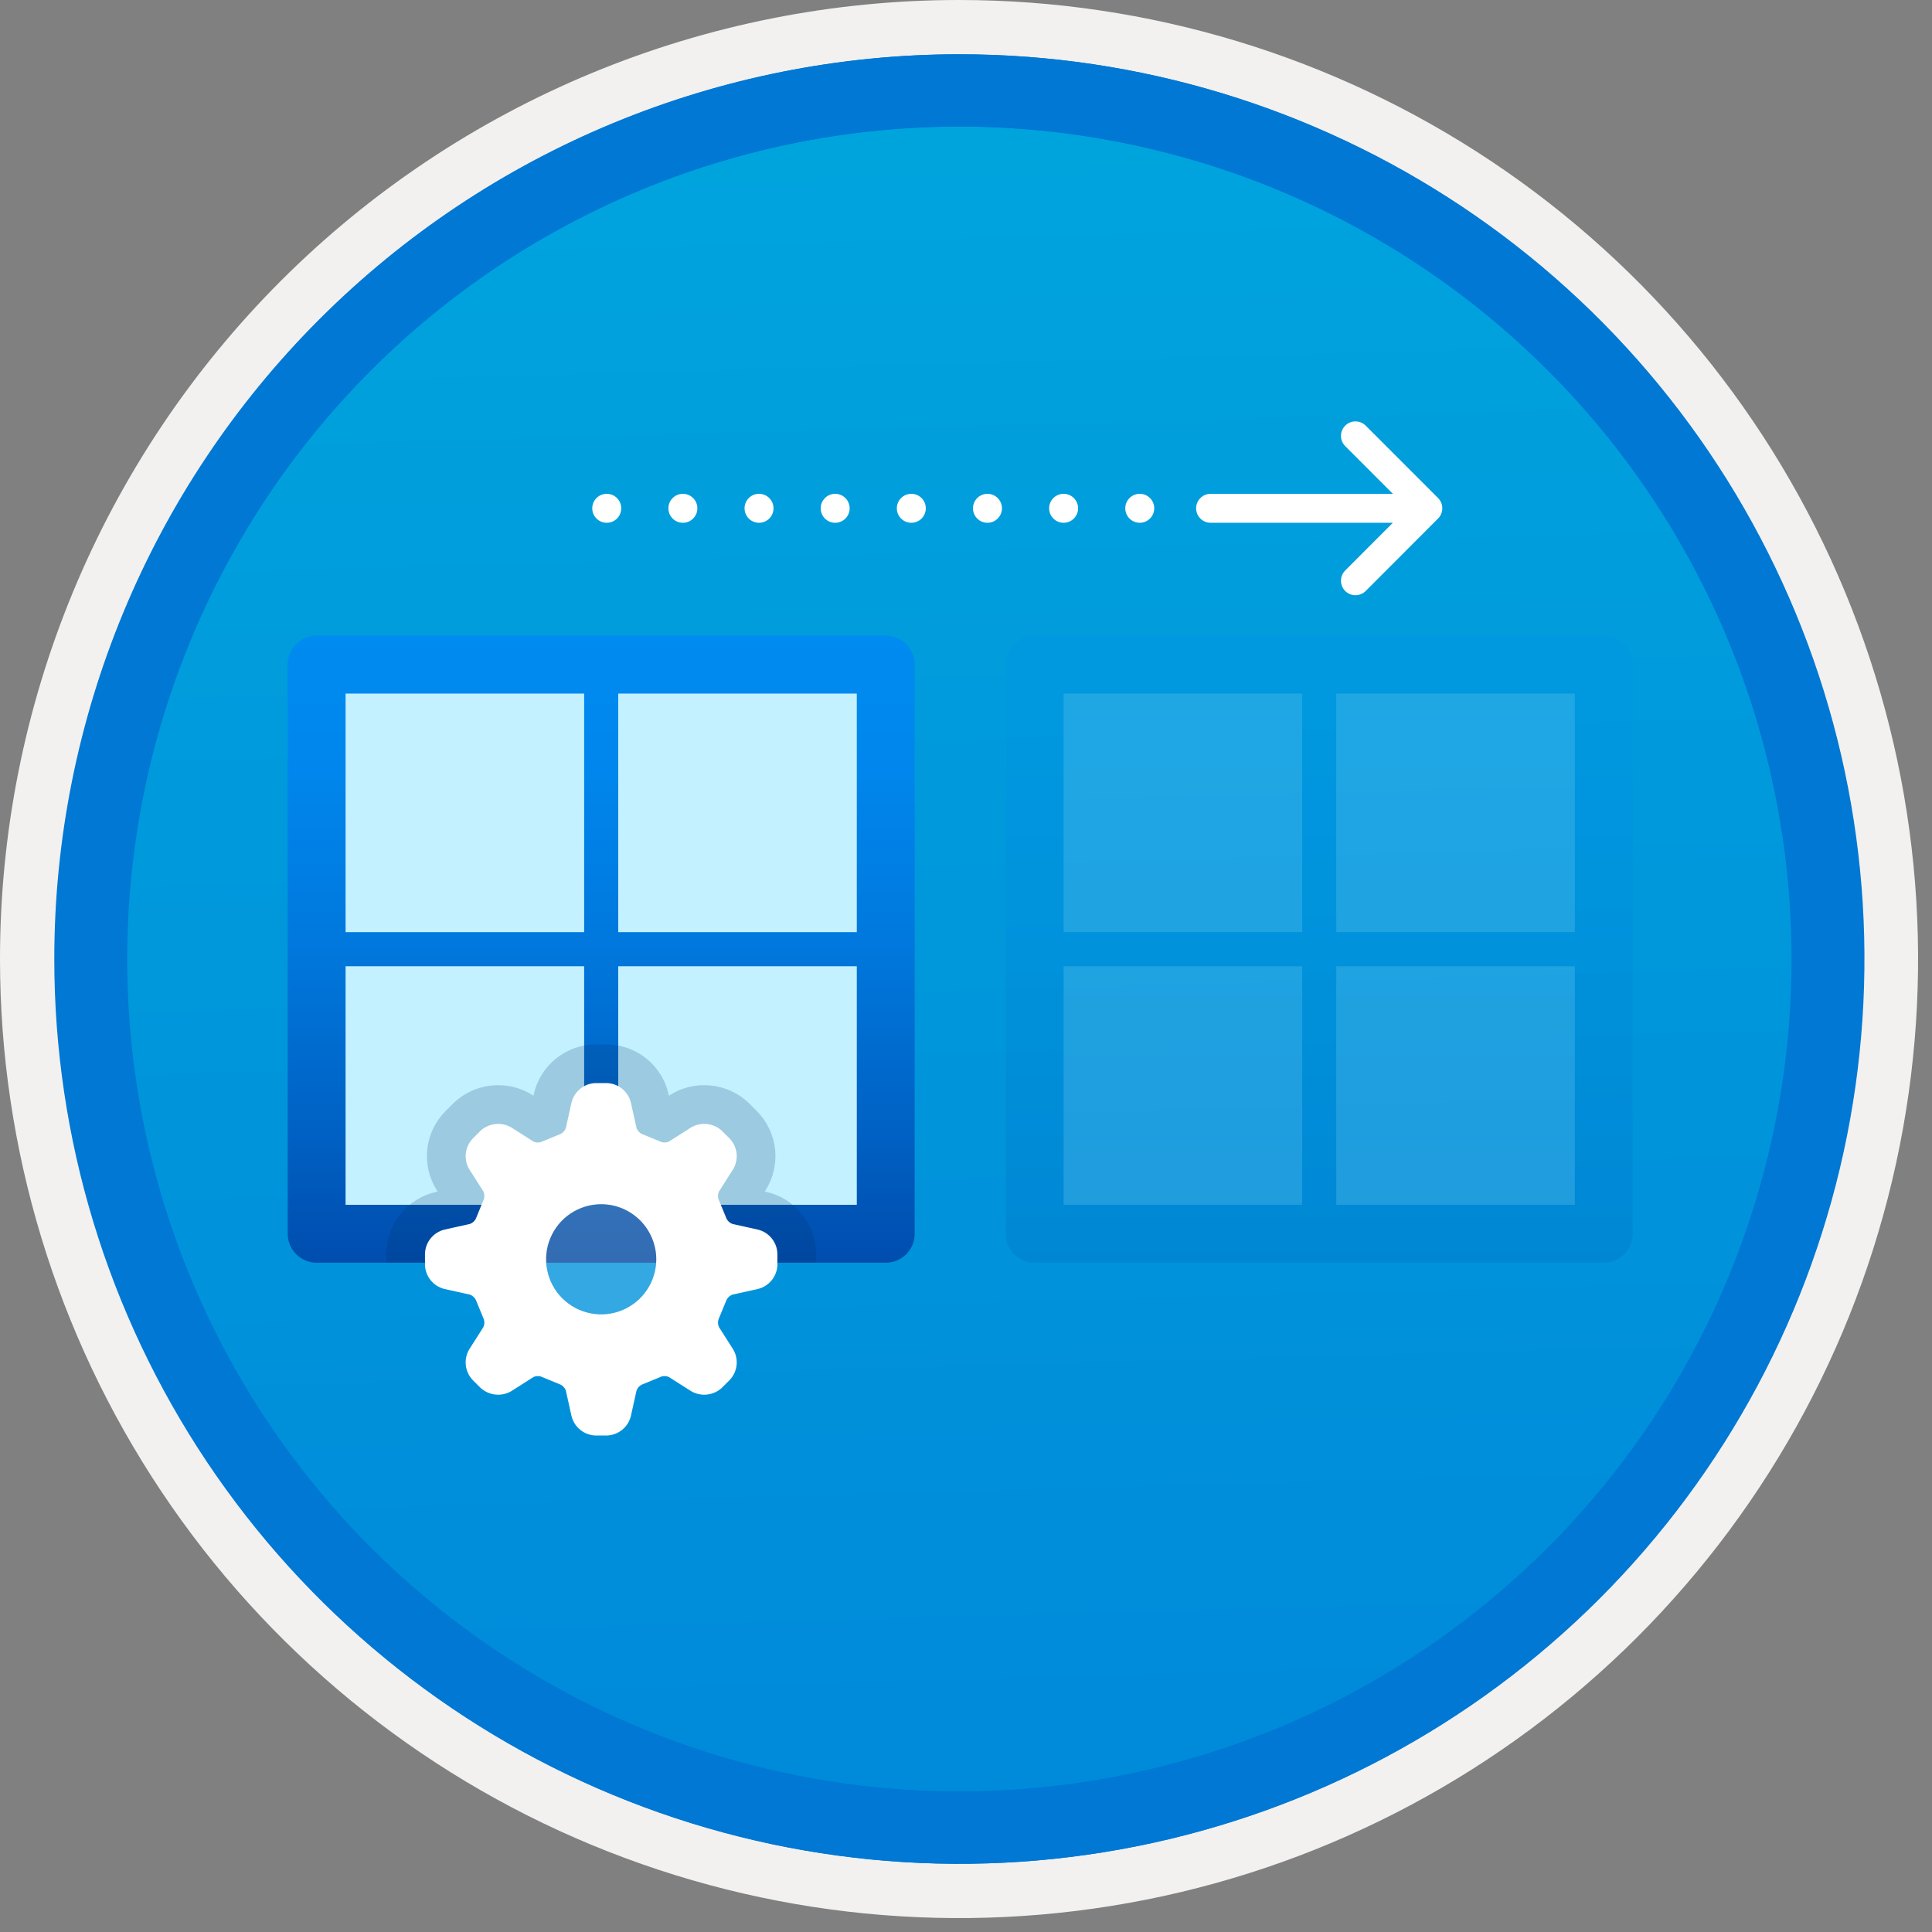 <svg width="100" height="100" viewBox="0 0 100 100" fill="none" xmlns="http://www.w3.org/2000/svg">
<rect x="0" y="0" width="100" height="100" fill="#808080" stroke="none"/>
<g clip-path="url(#clip0_967_289)">
<path d="M49.64 96.45C40.382 96.45 31.332 93.705 23.634 88.561C15.936 83.418 9.936 76.107 6.393 67.553C2.85 59 1.923 49.588 3.73 40.508C5.536 31.428 9.994 23.087 16.54 16.54C23.087 9.994 31.428 5.536 40.508 3.729C49.588 1.923 59 2.85 67.553 6.393C76.107 9.936 83.418 15.936 88.561 23.634C93.705 31.332 96.45 40.382 96.45 49.64C96.451 55.787 95.24 61.874 92.888 67.554C90.535 73.233 87.088 78.394 82.741 82.741C78.394 87.087 73.234 90.535 67.554 92.888C61.875 95.24 55.787 96.45 49.64 96.45V96.45Z" fill="url(#paint0_linear_967_289)"/>
<path fill-rule="evenodd" clip-rule="evenodd" d="M95.54 49.64C95.54 58.718 92.848 67.593 87.805 75.141C82.761 82.689 75.592 88.572 67.205 92.046C58.818 95.52 49.589 96.429 40.685 94.658C31.782 92.887 23.603 88.515 17.184 82.096C10.765 75.677 6.393 67.498 4.622 58.595C2.851 49.691 3.76 40.462 7.234 32.075C10.708 23.688 16.591 16.519 24.139 11.476C31.688 6.432 40.562 3.74 49.64 3.74C55.668 3.74 61.636 4.927 67.205 7.234C72.774 9.541 77.834 12.921 82.096 17.184C86.359 21.446 89.739 26.506 92.046 32.075C94.353 37.644 95.54 43.612 95.54 49.64V49.64ZM49.64 3.62732e-07C59.458 3.62732e-07 69.055 2.911 77.219 8.366C85.382 13.82 91.744 21.573 95.501 30.644C99.258 39.714 100.242 49.695 98.326 59.324C96.411 68.954 91.683 77.799 84.741 84.741C77.799 91.683 68.954 96.411 59.324 98.326C49.695 100.242 39.714 99.258 30.644 95.501C21.573 91.744 13.82 85.382 8.366 77.219C2.911 69.055 3.62732e-07 59.458 3.62732e-07 49.64C-0.001 43.121 1.283 36.666 3.777 30.643C6.271 24.62 9.928 19.147 14.537 14.537C19.147 9.928 24.62 6.271 30.643 3.777C36.666 1.283 43.121 -0.001 49.64 3.62732e-07V3.62732e-07Z" fill="#F2F1F0"/>
<path fill-rule="evenodd" clip-rule="evenodd" d="M92.73 49.64C92.73 58.163 90.202 66.493 85.468 73.58C80.733 80.666 74.003 86.189 66.129 89.45C58.256 92.711 49.592 93.565 41.233 91.902C32.874 90.24 25.197 86.136 19.17 80.109C13.144 74.083 9.04 66.405 7.378 58.047C5.715 49.688 6.568 41.024 9.83 33.15C13.091 25.277 18.614 18.547 25.7 13.812C32.786 9.077 41.117 6.55 49.64 6.55C55.298 6.55 60.902 7.664 66.13 9.829C71.358 11.995 76.108 15.169 80.11 19.17C84.111 23.171 87.285 27.922 89.45 33.15C91.616 38.378 92.73 43.981 92.73 49.64V49.64ZM49.64 2.81C58.902 2.81 67.956 5.557 75.657 10.702C83.358 15.848 89.36 23.162 92.905 31.719C96.449 40.276 97.377 49.692 95.57 58.776C93.763 67.86 89.303 76.205 82.753 82.754C76.204 89.303 67.86 93.763 58.776 95.57C49.691 97.377 40.276 96.45 31.718 92.905C23.161 89.361 15.848 83.359 10.702 75.657C5.556 67.956 2.81 58.902 2.81 49.64C2.811 37.22 7.745 25.31 16.527 16.528C25.309 7.745 37.22 2.811 49.64 2.81V2.81Z" fill="#0078D4"/>
<path fill-rule="evenodd" clip-rule="evenodd" d="M92.764 49.64C92.764 58.163 90.237 66.493 85.502 73.58C80.767 80.666 74.037 86.189 66.164 89.45C58.29 92.711 49.626 93.565 41.267 91.902C32.909 90.24 25.231 86.136 19.204 80.109C13.178 74.083 9.074 66.405 7.412 58.047C5.749 49.688 6.602 41.024 9.864 33.15C13.125 25.277 18.648 18.547 25.734 13.812C32.82 9.077 41.151 6.55 49.674 6.55C55.333 6.55 60.936 7.664 66.164 9.829C71.392 11.995 76.142 15.169 80.144 19.17C84.145 23.171 87.319 27.922 89.484 33.15C91.65 38.378 92.764 43.981 92.764 49.64V49.64ZM49.674 2.81C58.936 2.81 67.99 5.557 75.691 10.702C83.392 15.848 89.395 23.162 92.939 31.719C96.484 40.276 97.411 49.692 95.604 58.776C93.797 67.86 89.337 76.205 82.788 82.754C76.238 89.303 67.894 93.763 58.81 95.57C49.726 97.377 40.31 96.45 31.753 92.905C23.196 89.361 15.882 83.359 10.736 75.657C5.59 67.956 2.844 58.902 2.844 49.64C2.845 37.22 7.779 25.31 16.561 16.528C25.343 7.745 37.254 2.811 49.674 2.81V2.81Z" fill="#0078D4"/>
<path d="M45.847 32.902H16.388C15.561 32.902 14.891 33.573 14.891 34.4V63.86C14.891 64.687 15.561 65.358 16.388 65.358H45.847C46.674 65.358 47.344 64.687 47.344 63.86V34.4C47.344 33.573 46.674 32.902 45.847 32.902Z" fill="url(#paint1_linear_967_289)"/>
<path d="M30.236 48.248H17.887V35.899H30.236V48.248ZM44.348 48.248H32V35.899H44.348V48.248ZM30.236 62.36H17.887V50.012H30.236V62.36ZM44.348 62.36H32V50.012H44.348V62.36Z" fill="#C3F1FF"/>
<path opacity="0.2" d="M42.239 65.358V64.896C42.235 64.15 41.979 63.428 41.512 62.846C41.046 62.265 40.396 61.858 39.669 61.693L39.583 61.674L39.632 61.598C40.028 60.967 40.199 60.221 40.117 59.481C40.036 58.74 39.706 58.049 39.183 57.519L38.781 57.116C38.156 56.505 37.315 56.166 36.442 56.171C35.826 56.167 35.222 56.339 34.7 56.667L34.624 56.715L34.605 56.629C34.439 55.902 34.033 55.253 33.451 54.787C32.87 54.32 32.148 54.064 31.403 54.06H30.832C30.087 54.064 29.365 54.32 28.784 54.786C28.202 55.253 27.796 55.902 27.63 56.629L27.611 56.715L27.536 56.668C27.015 56.34 26.41 56.168 25.793 56.172C24.92 56.166 24.08 56.506 23.455 57.116L23.052 57.519C22.528 58.049 22.198 58.741 22.117 59.482C22.036 60.223 22.208 60.97 22.605 61.601L22.651 61.675L22.566 61.694C21.839 61.859 21.189 62.265 20.723 62.846C20.256 63.428 20 64.15 19.996 64.896V65.358L42.239 65.358Z" fill="#003067"/>
<path d="M33.968 65.181C33.968 65.745 33.801 66.296 33.487 66.764C33.174 67.233 32.729 67.598 32.208 67.814C31.688 68.03 31.114 68.086 30.561 67.976C30.009 67.866 29.501 67.595 29.102 67.196C28.703 66.798 28.432 66.29 28.322 65.737C28.212 65.184 28.268 64.611 28.484 64.09C28.7 63.569 29.065 63.124 29.534 62.811C30.003 62.498 30.554 62.331 31.118 62.331C31.873 62.331 32.598 62.632 33.132 63.166C33.666 63.701 33.967 64.425 33.968 65.181V65.181ZM39.236 63.646L37.91 63.351C37.773 63.301 37.661 63.199 37.599 63.067C37.594 63.053 37.589 63.038 37.583 63.024L37.217 62.136C37.211 62.12 37.204 62.105 37.196 62.09C37.147 61.954 37.153 61.803 37.214 61.672L37.943 60.526C38.093 60.278 38.156 59.988 38.125 59.7C38.093 59.412 37.968 59.143 37.769 58.933L37.365 58.53C37.154 58.334 36.885 58.211 36.598 58.18C36.311 58.148 36.022 58.21 35.772 58.355L34.626 59.084C34.553 59.12 34.472 59.138 34.391 59.135C34.328 59.137 34.266 59.126 34.209 59.102C34.194 59.094 34.178 59.087 34.163 59.081L33.274 58.715C33.26 58.709 33.246 58.704 33.231 58.7C33.099 58.637 32.997 58.525 32.947 58.388L32.653 57.063C32.583 56.782 32.423 56.532 32.197 56.351C31.971 56.169 31.692 56.067 31.403 56.06H30.833C30.543 56.067 30.264 56.169 30.038 56.35C29.812 56.532 29.652 56.782 29.582 57.063L29.288 58.389C29.238 58.526 29.136 58.637 29.004 58.7C28.989 58.704 28.975 58.71 28.961 58.715L28.072 59.081C28.057 59.087 28.041 59.094 28.026 59.102C27.969 59.126 27.907 59.138 27.844 59.135C27.763 59.138 27.682 59.12 27.608 59.084L26.463 58.355C26.214 58.21 25.924 58.149 25.638 58.18C25.351 58.212 25.082 58.334 24.87 58.53L24.467 58.933C24.267 59.143 24.142 59.413 24.11 59.7C24.079 59.988 24.143 60.278 24.292 60.526L25.021 61.672C25.082 61.803 25.088 61.953 25.039 62.09C25.032 62.105 25.024 62.12 25.018 62.136L24.652 63.024C24.646 63.038 24.641 63.053 24.637 63.067C24.574 63.199 24.462 63.301 24.325 63.351L23 63.645C22.719 63.715 22.469 63.876 22.287 64.102C22.106 64.327 22.004 64.606 21.997 64.896V65.466C22.004 65.755 22.106 66.034 22.287 66.26C22.468 66.486 22.719 66.646 22.999 66.716L24.325 67.01C24.462 67.061 24.574 67.163 24.636 67.295C24.641 67.309 24.646 67.323 24.652 67.337L25.018 68.226C25.024 68.242 25.031 68.257 25.039 68.272C25.088 68.408 25.082 68.558 25.021 68.69L24.292 69.835C24.142 70.083 24.079 70.374 24.11 70.662C24.142 70.949 24.267 71.219 24.466 71.429L24.87 71.832C25.082 72.028 25.351 72.15 25.638 72.182C25.924 72.213 26.214 72.152 26.463 72.007L27.608 71.278C27.681 71.241 27.763 71.224 27.844 71.227C27.907 71.224 27.969 71.235 28.026 71.259C28.042 71.267 28.057 71.274 28.072 71.28L28.961 71.646C28.975 71.652 28.989 71.657 29.004 71.662C29.136 71.724 29.238 71.836 29.288 71.973L29.582 73.299C29.652 73.58 29.812 73.83 30.038 74.011C30.264 74.192 30.543 74.294 30.833 74.302H31.403C31.692 74.294 31.971 74.192 32.197 74.011C32.423 73.83 32.583 73.58 32.653 73.299L32.947 71.973C32.997 71.836 33.099 71.724 33.231 71.662C33.246 71.657 33.26 71.652 33.274 71.646L34.163 71.28C34.178 71.274 34.194 71.267 34.208 71.259C34.266 71.235 34.328 71.224 34.39 71.227C34.472 71.224 34.553 71.241 34.626 71.278L35.772 72.006C36.021 72.152 36.311 72.213 36.597 72.182C36.884 72.15 37.154 72.028 37.365 71.832L37.768 71.429C37.968 71.219 38.093 70.95 38.125 70.662C38.156 70.374 38.093 70.084 37.943 69.835L37.214 68.69C37.184 68.625 37.167 68.554 37.164 68.483C37.16 68.411 37.172 68.339 37.196 68.272C37.204 68.257 37.211 68.242 37.217 68.226L37.583 67.337C37.589 67.323 37.594 67.309 37.599 67.295C37.661 67.163 37.773 67.061 37.91 67.01L39.235 66.716C39.516 66.646 39.766 66.486 39.948 66.26C40.129 66.034 40.231 65.755 40.238 65.466V64.896C40.231 64.606 40.129 64.327 39.948 64.102C39.767 63.876 39.516 63.716 39.236 63.646V63.646Z" fill="white"/>
<path opacity="0.2" d="M33.968 65.181C33.968 65.745 33.801 66.296 33.487 66.764C33.174 67.233 32.729 67.599 32.208 67.814C31.688 68.03 31.114 68.086 30.562 67.976C30.009 67.866 29.501 67.595 29.102 67.196C28.703 66.798 28.432 66.29 28.322 65.737C28.212 65.184 28.269 64.611 28.484 64.09C28.7 63.569 29.065 63.124 29.534 62.811C30.003 62.498 30.554 62.331 31.118 62.331C31.873 62.331 32.598 62.632 33.132 63.166C33.666 63.701 33.967 64.425 33.968 65.181V65.181Z" fill="white"/>
<g opacity="0.4">
<path opacity="0.4" d="M83.012 32.902H53.553C52.726 32.902 52.056 33.573 52.056 34.4V63.86C52.056 64.687 52.726 65.358 53.553 65.358H83.012C83.839 65.358 84.509 64.687 84.509 63.86V34.4C84.509 33.573 83.839 32.902 83.012 32.902Z" fill="url(#paint2_linear_967_289)"/>
<path opacity="0.4" d="M67.401 48.248H55.052V35.899H67.401V48.248ZM81.513 48.248H69.165V35.899H81.513V48.248ZM67.401 62.36H55.052V50.012H67.401V62.36ZM81.513 62.36H69.165V50.012H81.513V62.36Z" fill="#C3F1FF"/>
</g>
<path d="M69.566 22.102L69.628 22.031C69.757 21.902 69.929 21.825 70.111 21.813C70.293 21.802 70.473 21.857 70.618 21.969L70.688 22.031L74.434 25.778C74.563 25.907 74.641 26.079 74.652 26.261C74.664 26.443 74.608 26.623 74.497 26.767L74.434 26.838L70.689 30.589C70.554 30.724 70.373 30.802 70.182 30.808C69.992 30.815 69.806 30.748 69.663 30.622C69.519 30.496 69.43 30.32 69.412 30.13C69.394 29.94 69.448 29.751 69.565 29.6L69.627 29.529L72.093 27.059L62.661 27.059C62.477 27.059 62.3 26.992 62.163 26.87C62.026 26.748 61.938 26.58 61.916 26.397L61.911 26.31C61.911 26.126 61.979 25.949 62.101 25.812C62.223 25.674 62.391 25.587 62.574 25.565L62.661 25.56L72.095 25.56L69.628 23.091C69.499 22.962 69.421 22.791 69.41 22.608C69.398 22.426 69.454 22.246 69.566 22.102L69.628 22.031L69.566 22.102Z" fill="white"/>
<path d="M58.993 27.059C59.407 27.059 59.743 26.724 59.743 26.31C59.743 25.896 59.407 25.56 58.993 25.56C58.579 25.56 58.244 25.896 58.244 26.31C58.244 26.724 58.579 27.059 58.993 27.059Z" fill="white"/>
<path d="M55.052 27.059C55.466 27.059 55.802 26.724 55.802 26.31C55.802 25.896 55.466 25.56 55.052 25.56C54.638 25.56 54.303 25.896 54.303 26.31C54.303 26.724 54.638 27.059 55.052 27.059Z" fill="white"/>
<path d="M51.111 27.059C51.525 27.059 51.861 26.724 51.861 26.31C51.861 25.896 51.525 25.56 51.111 25.56C50.697 25.56 50.361 25.896 50.361 26.31C50.361 26.724 50.697 27.059 51.111 27.059Z" fill="white"/>
<path d="M47.17 27.059C47.584 27.059 47.919 26.724 47.919 26.31C47.919 25.896 47.584 25.56 47.17 25.56C46.756 25.56 46.42 25.896 46.42 26.31C46.42 26.724 46.756 27.059 47.17 27.059Z" fill="white"/>
<path d="M43.228 27.059C43.642 27.059 43.978 26.724 43.978 26.31C43.978 25.896 43.642 25.56 43.228 25.56C42.814 25.56 42.479 25.896 42.479 26.31C42.479 26.724 42.814 27.059 43.228 27.059Z" fill="white"/>
<path d="M39.287 27.059C39.701 27.059 40.037 26.724 40.037 26.31C40.037 25.896 39.701 25.56 39.287 25.56C38.873 25.56 38.538 25.896 38.538 26.31C38.538 26.724 38.873 27.059 39.287 27.059Z" fill="white"/>
<path d="M35.346 27.059C35.76 27.059 36.096 26.724 36.096 26.31C36.096 25.896 35.76 25.56 35.346 25.56C34.932 25.56 34.596 25.896 34.596 26.31C34.596 26.724 34.932 27.059 35.346 27.059Z" fill="white"/>
<path d="M31.405 27.059C31.819 27.059 32.155 26.724 32.155 26.31C32.155 25.896 31.819 25.56 31.405 25.56C30.991 25.56 30.655 25.896 30.655 26.31C30.655 26.724 30.991 27.059 31.405 27.059Z" fill="white"/>
</g>
<defs>
<linearGradient id="paint0_linear_967_289" x1="47.87" y1="-15.153" x2="51.852" y2="130.615" gradientUnits="userSpaceOnUse">
<stop stop-color="#00ABDE"/>
<stop offset="1" stop-color="#007ED8"/>
</linearGradient>
<linearGradient id="paint1_linear_967_289" x1="31.117" y1="65.358" x2="31.117" y2="32.902" gradientUnits="userSpaceOnUse">
<stop stop-color="#004DAE"/>
<stop offset="0.21" stop-color="#0061C4"/>
<stop offset="0.51" stop-color="#0078DD"/>
<stop offset="0.78" stop-color="#0086EC"/>
<stop offset="1" stop-color="#008BF1"/>
</linearGradient>
<linearGradient id="paint2_linear_967_289" x1="68.282" y1="65.358" x2="68.282" y2="32.902" gradientUnits="userSpaceOnUse">
<stop stop-color="#004DAE"/>
<stop offset="0.21" stop-color="#0061C4"/>
<stop offset="0.51" stop-color="#0078DD"/>
<stop offset="0.78" stop-color="#0086EC"/>
<stop offset="1" stop-color="#008BF1"/>
</linearGradient>
<clipPath id="clip0_967_289">
<rect width="99.28" height="99.28" fill="white"/>
</clipPath>
</defs>
</svg>
